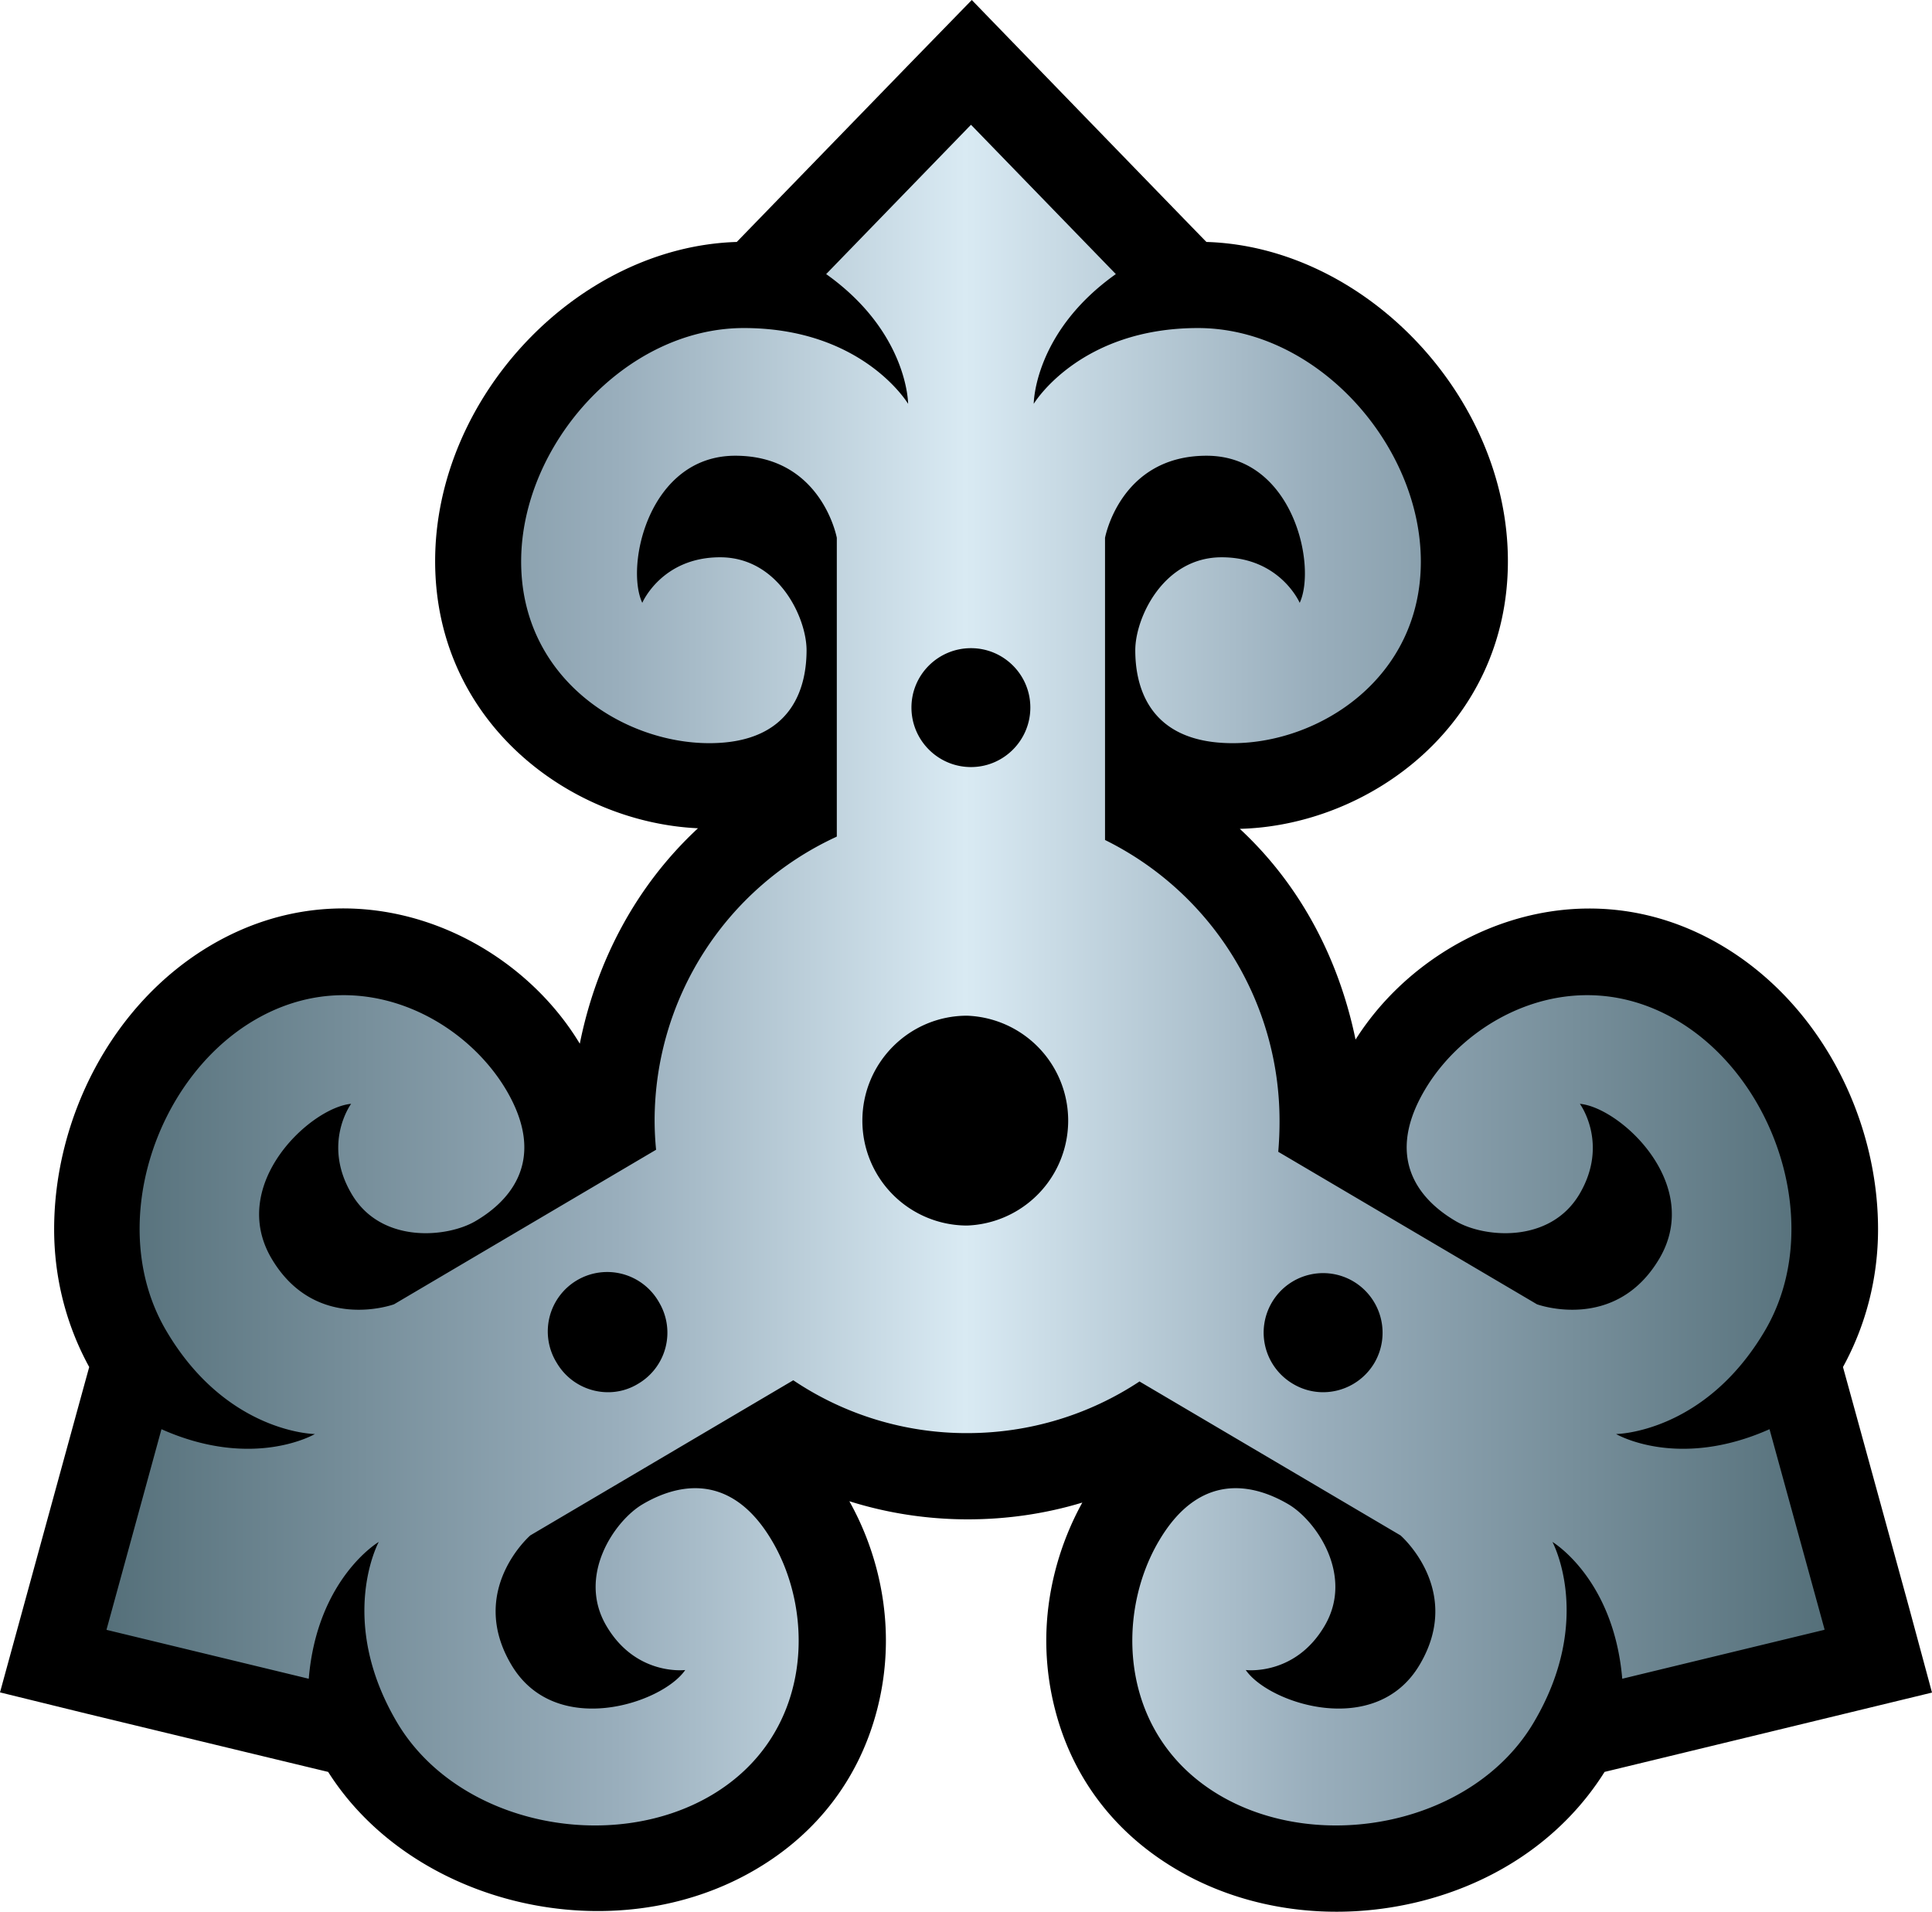 <svg xmlns="http://www.w3.org/2000/svg" width="600" height="593.676"><linearGradient id="a" x1="0" x2="1" y1="0" y2="0" gradientTransform="matrix(35.953 0 0 -35.953 383.025 258.908)" gradientUnits="userSpaceOnUse" spreadMethod="pad"><stop offset="0" style="stop-color:#536e78"/><stop offset=".3" style="stop-color:#99aebc"/><stop offset=".5" style="stop-color:#d9eaf3"/><stop offset=".7" style="stop-color:#99aebc"/><stop offset="1" style="stop-color:#536e78"/></linearGradient><path d="M282.37 19.946s-49.449 50.962-53.56 55.191c-49.33 1.5-93.673 47.994-93.673 99.135 0 49.908 41.672 81.088 81.623 82.943-19.13 17.75-31.536 41.167-36.7 66.9-21.044-34.949-70.552-56.512-114.614-30.54-30.72 18.134-48.632 53.677-48.632 88.166 0 15.019 3.71 29.681 10.893 42.785C26.09 430.314 0 525.56 0 525.56l26.965 6.62s69.097 16.695 74.944 18.075c26.387 41.627 88.761 56.23 132.823 30.26 19.233-11.294 32.218-28.51 37.68-49.672a85.6 85.6 0 0 0 2.715-21.4c0-15.122-4.051-30.2-11.353-43.245 11.769 3.71 24.176 5.625 36.805 5.625 12.11 0 24.116-1.736 35.543-5.21-7.139 12.927-11.19 27.886-11.19 42.83 0 7.257.92 14.44 2.716 21.4 5.402 21.163 18.491 38.378 37.68 49.671 22.038 13.045 49.982 16.592 76.532 9.75 24.398-6.321 44.225-20.524 56.453-40.01C504.056 548.875 600 525.62 600 525.62l-7.242-26.832s-18.788-68.474-20.406-74.262c7.183-13.104 10.893-27.766 10.893-42.785 0-34.489-17.912-70.032-48.632-88.167-43.483-25.63-92.115-4.823-113.634 29.265-5.209-25.213-17.214-48.053-35.943-65.446 40.47-1.039 83.255-32.515 83.255-83.121 0-51.14-44.343-97.636-93.629-99.135C370.492 70.907 301.796 0 301.796 0Z"/><path d="m401.113 276.699-3.027-3.121c1.715-1.219 1.715-2.715 1.715-2.715s-.946 1.586-3.438 1.586c-2.488 0-4.66-2.445-4.66-4.887 0-2.445 2.125-3.8 3.938-3.8 1.808 0 2.035 1.265 2.035 1.945 0 .676-.586 1.945-1.809 1.945s-1.629-.953-1.629-.953c-.363.774.137 3.078 1.946 3.078s2.125-1.718 2.125-1.718v-6.25l-.012-.008a6.54 6.54 0 0 1-3.801-5.938q.001-.31.031-.609l-5.484-3.234s-1.641-.602-2.563.957c-.918 1.558.817 3.16 1.665 3.238 0 0-.614-.832.011-1.887.617-1.051 2.008-.914 2.594-.566.586.343 1.562 1.179.641 2.742-.922 1.558-3.172 2.699-5.278 1.457-2.101-1.242-3.101-4.356-1.836-6.496 1.262-2.145 3.11-2.16 3.11-2.16s-1.285-.758-3.211.101l-1.149-4.191v-.008l4.231-1.023c.176 2.101 1.465 2.863 1.465 2.863s-.883-1.625.379-3.77c1.265-2.144 4.476-2.773 6.582-1.531 2.101 1.242 2.191 3.766 1.269 5.324-.918 1.559-2.125 1.11-2.707.766-.586-.344-1.379-1.496-.758-2.547.621-1.055 1.649-.922 1.649-.922-.481-.703-2.723-1.445-3.641.113-.922 1.559.399 2.704.399 2.704l5.503 3.246a6.5 6.5 0 0 1 3.637-1.106c1.328 0 2.567.395 3.598 1.074l.008.008 5.464-3.222s1.325-1.145.403-2.704c-.918-1.558-3.16-.816-3.641-.113 0 0 1.028-.133 1.649.922.621 1.051-.172 2.203-.758 2.547s-1.789.793-2.707-.766c-.922-1.558-.832-4.082 1.269-5.324 2.106-1.242 5.317-.613 6.578 1.531 1.266 2.145.387 3.77.387 3.77s1.281-.762 1.461-2.863l4.227 1.023.007.008-1.152 4.191c-1.926-.859-3.211-.101-3.211-.101s1.848.015 3.113 2.16c1.262 2.14.262 5.254-1.839 6.496-2.11 1.242-4.36.101-5.278-1.457-.922-1.563.059-2.399.645-2.742.582-.348 1.972-.485 2.594.566.621 1.055.007 1.887.007 1.887.848-.078 2.582-1.68 1.664-3.238-.921-1.559-2.562-.957-2.562-.957l-5.414 3.191q.028.324.027.652a6.55 6.55 0 0 1-3.648 5.871l-.004.004v6.321s.316 1.718 2.125 1.718c1.812 0 2.308-2.304 1.949-3.078 0 0-.41.953-1.633.953-1.222 0-1.808-1.269-1.808-1.945 0-.68.226-1.945 2.039-1.945 1.808 0 3.937 1.355 3.937 3.8 0 2.442-2.176 4.887-4.664 4.887s-3.437-1.586-3.437-1.586 0 1.496 1.718 2.715l-3.027 3.121zm-1.242-12.191c0 .687.559 1.242 1.246 1.242.684 0 1.242-.555 1.242-1.242 0-.688-.558-1.246-1.242-1.246-.687 0-1.246.558-1.246 1.246m-1.027-8.645c0 1.211.98 2.196 2.191 2.196a2.197 2.197 0 0 0 0-4.391 2.193 2.193 0 0 0-2.191 2.195m9.011-5.508a1.244 1.244 0 0 0-.441 1.704 1.243 1.243 0 0 0 1.703.441 1.25 1.25 0 0 0 .442-1.707 1.25 1.25 0 0 0-1.075-.613 1.23 1.23 0 0 0-.629.175m-15.406.438a1.244 1.244 0 1 0 2.141 1.266 1.24 1.24 0 0 0-.442-1.704 1.2 1.2 0 0 0-.628-.175c-.426 0-.84.222-1.071.613" style="fill:url(#a)" transform="matrix(14.84 0 0 -14.84 -5651.026 4145.016)"/></svg>